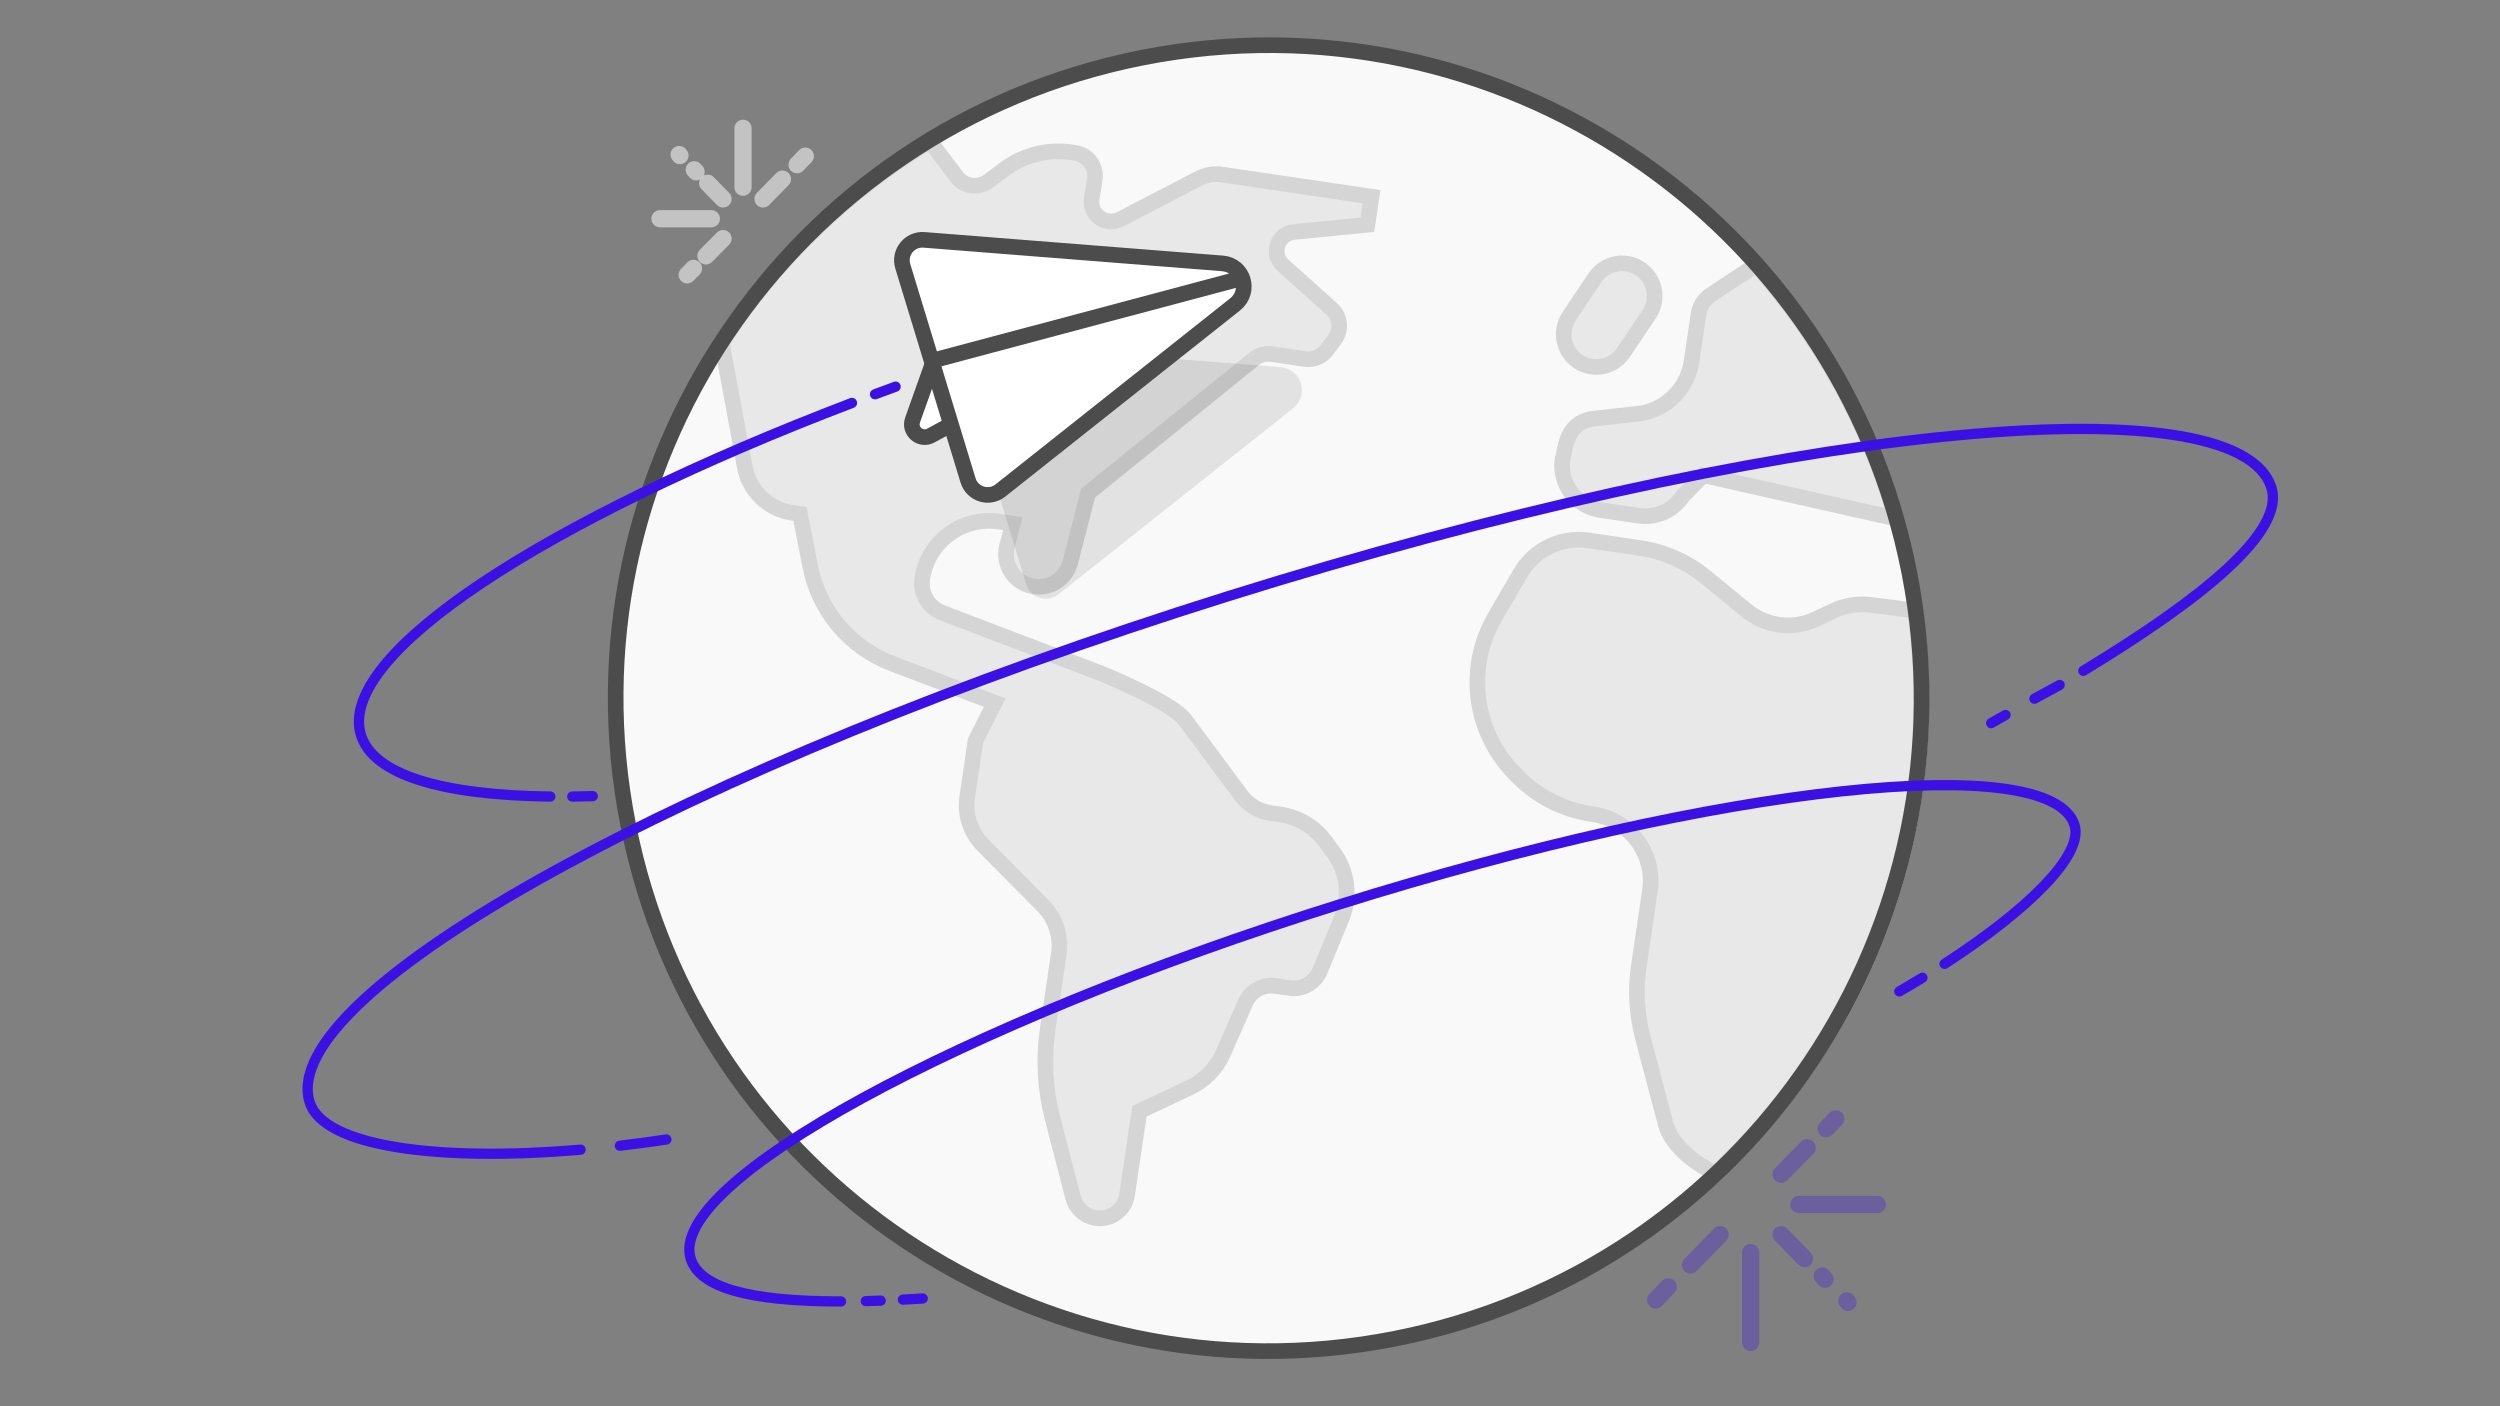 <svg width="320" height="180" viewBox="0 0 320 180" fill="none" xmlns="http://www.w3.org/2000/svg">
<rect x="0" y="0" width="320" height="180" fill="#808080" stroke="none"/>
<path fill-rule="evenodd" clip-rule="evenodd" d="M146.265 7.37C191.551 -1.534 235.479 27.96 244.383 73.246C253.286 118.53 223.792 162.459 178.507 171.362C133.221 180.265 89.293 150.772 80.39 105.487C71.486 60.201 100.981 16.273 146.265 7.37Z" fill="#F9F9F9"/>
<path fill-rule="evenodd" clip-rule="evenodd" d="M205.135 46.895C204.087 47.102 202.959 46.908 202.001 46.264C200.084 44.978 199.575 42.383 200.861 40.467L204.155 35.561C205.442 33.644 208.036 33.135 209.952 34.421C211.869 35.709 212.379 38.303 211.092 40.219L207.798 45.125C207.156 46.083 206.184 46.69 205.135 46.895ZM165.62 29.694C163.502 29.902 162.642 32.529 164.226 33.949L170.463 39.546C171.569 40.54 171.738 42.214 170.854 43.408L169.805 44.821C169.17 45.676 168.12 46.112 167.069 45.956L162.768 45.321C162.013 45.209 161.243 45.403 160.629 45.858L139.277 63.111L136.994 71.978C136.58 73.588 135.28 74.736 133.75 75.035C133.158 75.153 132.531 75.143 131.905 74.983C129.671 74.408 128.326 72.128 128.901 69.892L129.639 67.024L127.869 66.762C123.154 66.064 118.735 69.354 118.05 74.071C117.777 75.949 118.843 77.763 120.615 78.439L140.852 86.159C140.852 86.159 149.684 89.735 151.582 92.01L158.856 101.804C159.766 103.032 161.128 103.847 162.641 104.07L163.925 104.259C166.194 104.595 168.236 105.816 169.603 107.658L170.677 109.104C172.487 111.542 172.885 114.751 171.725 117.558L168.959 124.258C168.321 125.8 166.717 126.709 165.068 126.466L163.277 126.202C161.729 125.974 160.209 126.76 159.503 128.155L156.544 134.858C155.703 136.759 154.207 138.296 152.327 139.184L145.846 142.244L144.265 152.947C143.978 154.896 142.143 156.229 140.2 155.899L140.177 155.896C138.812 155.665 137.709 154.652 137.361 153.311L134.721 143.132C133.753 139.396 133.544 135.503 134.109 131.685L135.524 122.102C135.859 119.839 135.11 117.552 133.5 115.926L125.829 108.182C124.218 106.555 123.466 104.267 123.802 102.005L124.864 94.815L127.328 89.945L114.16 84.921C108.777 82.868 104.83 78.186 103.719 72.531L102.392 65.783L101.412 65.64C98.317 65.182 95.864 62.796 95.319 59.715L92.372 43.831C99.255 33.258 108.399 24.509 118.995 18.059L122.453 22.613C123.402 23.889 125.206 24.156 126.485 23.207L128.589 21.645C131.043 19.823 134.121 19.05 137.145 19.496L137.618 19.567C139.262 19.809 140.388 21.347 140.126 22.986L139.737 25.418C139.408 27.466 141.553 29.014 143.394 28.06L153.483 22.827C154.376 22.363 155.394 22.192 156.389 22.34L175.557 25.172L175.026 28.767L165.62 29.694ZM244.31 105.852C240.755 123.521 231.82 138.704 219.615 150.172C216.884 148.971 213.897 146.509 213.219 143.938L210.293 132.86C209.495 129.841 209.32 126.692 209.776 123.603L211.19 114.03C211.888 109.307 208.625 104.912 203.901 104.215L203.688 104.183C200.125 103.656 196.831 101.989 194.296 99.43L193.917 99.046C190.23 95.325 188.511 90.085 189.277 84.901C189.586 82.807 190.293 80.79 191.358 78.96L194.609 73.378C196.387 70.323 199.846 68.657 203.344 69.174L209.919 70.146C213.02 70.605 215.938 71.897 218.36 73.885L223.56 78.151C226.056 80.199 229.51 80.626 232.43 79.246L234.676 78.186C236.219 77.456 237.944 77.2 239.633 77.449L245.13 78.15C246.348 87.138 246.201 96.458 244.31 105.852ZM242.681 66.38L218.038 60.832L215.432 63.448C214.205 65.339 211.987 66.341 209.757 66.011L204.864 65.287C201.716 64.823 199.541 61.893 200.005 58.743L200.151 58.235C200.534 55.644 201.473 53.862 204.075 53.573L210.074 52.906C211.282 52.693 212.424 52.2 213.408 51.469C215.091 50.22 216.208 48.353 216.514 46.279L217.409 40.223C217.55 39.269 218.065 38.412 218.837 37.837L224.783 33.916C233.055 43.239 239.215 54.31 242.681 66.38Z" fill="#E8E8E8"/>
<path fill-rule="evenodd" clip-rule="evenodd" d="M205.135 46.895C204.086 47.102 202.959 46.908 202.001 46.264C200.084 44.978 199.575 42.383 200.861 40.467L204.155 35.561C205.442 33.644 208.036 33.135 209.952 34.421C211.869 35.709 212.379 38.303 211.092 40.219L207.798 45.125C207.156 46.083 206.184 46.69 205.135 46.895ZM165.62 29.694C163.502 29.902 162.642 32.529 164.226 33.949L170.463 39.546C171.569 40.54 171.738 42.214 170.854 43.408L169.805 44.821C169.17 45.676 168.12 46.112 167.069 45.956L162.768 45.321C162.013 45.209 161.243 45.403 160.629 45.858L139.277 63.111L136.994 71.978C136.58 73.588 135.28 74.736 133.75 75.035C133.158 75.153 132.531 75.143 131.905 74.983C129.671 74.408 128.326 72.128 128.901 69.892L129.639 67.024L127.869 66.762C123.154 66.064 118.735 69.354 118.05 74.071C117.777 75.949 118.843 77.763 120.615 78.439L140.852 86.159C140.852 86.159 149.684 89.735 151.582 92.01L158.856 101.804C159.766 103.032 161.128 103.847 162.641 104.07L163.925 104.259C166.194 104.595 168.236 105.816 169.603 107.658L170.677 109.104C172.487 111.542 172.885 114.751 171.725 117.558L168.959 124.258C168.321 125.8 166.717 126.709 165.068 126.466L163.277 126.202C161.729 125.974 160.209 126.76 159.503 128.155L156.544 134.858C155.703 136.759 154.207 138.296 152.327 139.184L145.846 142.244L144.265 152.947C143.978 154.896 142.143 156.229 140.2 155.899L140.177 155.896C138.812 155.665 137.709 154.652 137.361 153.311L134.721 143.132C133.753 139.396 133.544 135.503 134.109 131.685L135.524 122.102C135.859 119.839 135.11 117.552 133.5 115.926L125.829 108.182C124.218 106.555 123.466 104.267 123.802 102.005L124.864 94.815L127.328 89.945L114.16 84.921C108.777 82.868 104.83 78.186 103.719 72.531L102.392 65.783L101.412 65.64C98.317 65.182 95.864 62.796 95.319 59.715L92.372 43.831C99.255 33.258 108.399 24.509 118.995 18.059L122.453 22.613C123.402 23.889 125.206 24.156 126.485 23.207L128.589 21.645C131.043 19.823 134.121 19.05 137.145 19.496L137.618 19.567C139.262 19.809 140.388 21.347 140.126 22.986L139.737 25.418C139.408 27.466 141.553 29.014 143.394 28.06L153.483 22.827C154.376 22.363 155.394 22.192 156.389 22.34L175.557 25.172L175.026 28.767L165.62 29.694ZM244.31 105.852C240.755 123.521 231.82 138.704 219.615 150.172C216.884 148.971 213.897 146.509 213.219 143.938L210.293 132.86C209.495 129.841 209.32 126.692 209.776 123.603L211.19 114.03C211.888 109.307 208.625 104.912 203.901 104.215L203.688 104.183C200.125 103.656 196.831 101.989 194.296 99.43L193.917 99.046C190.23 95.325 188.511 90.085 189.277 84.901C189.586 82.807 190.293 80.79 191.358 78.96L194.609 73.378C196.387 70.323 199.846 68.657 203.344 69.174L209.919 70.146C213.02 70.605 215.938 71.897 218.36 73.885L223.56 78.151C226.056 80.199 229.51 80.626 232.43 79.246L234.676 78.186C236.219 77.456 237.944 77.2 239.633 77.449L245.13 78.15C246.348 87.138 246.201 96.458 244.31 105.852ZM242.681 66.38L218.038 60.832L215.432 63.448C214.205 65.339 211.987 66.341 209.757 66.011L204.864 65.287C201.716 64.823 199.541 61.893 200.005 58.743L200.151 58.235C200.534 55.644 201.473 53.862 204.075 53.573L210.074 52.906C211.282 52.693 212.424 52.2 213.408 51.469C215.091 50.22 216.208 48.353 216.514 46.279L217.409 40.223C217.55 39.269 218.065 38.412 218.837 37.837L224.783 33.916C233.055 43.239 239.215 54.31 242.681 66.38Z" stroke="#D5D5D5" stroke-width="2"/>
<path d="M146.265 7.37C191.551 -1.534 235.479 27.96 244.383 73.246C253.286 118.53 223.792 162.459 178.507 171.362C133.221 180.265 89.293 150.772 80.39 105.487C71.486 60.201 100.981 16.273 146.265 7.37Z" stroke="#4C4C4C" stroke-width="2"/>
<path d="M75.876 101.904L75.896 102.56C76.257 102.549 76.542 102.248 76.533 101.886C76.524 101.525 76.224 101.239 75.862 101.247L75.876 101.904ZM73.249 101.957L73.235 101.301C72.873 101.308 72.586 101.607 72.592 101.968C72.597 102.329 72.894 102.618 73.256 102.614L73.249 101.957ZM70.435 102.614C70.797 102.619 71.095 102.328 71.099 101.965C71.104 101.603 70.813 101.305 70.45 101.301L70.435 102.614ZM109.285 52.191C109.624 52.062 109.794 51.682 109.665 51.343C109.536 51.004 109.157 50.834 108.818 50.963L109.285 52.191ZM111.778 49.847C111.438 49.974 111.265 50.352 111.392 50.692C111.519 51.032 111.897 51.205 112.237 51.078L111.778 49.847ZM114.861 50.111C115.202 49.987 115.377 49.61 115.252 49.269C115.128 48.928 114.751 48.752 114.41 48.877L114.861 50.111ZM75.857 101.247C74.968 101.273 74.097 101.291 73.241 101.301L73.256 102.614C74.12 102.605 75 102.587 75.896 102.56L75.857 101.247ZM75.862 101.247L73.235 101.301L73.262 102.614L75.89 102.56L75.862 101.247ZM70.45 101.301C63.562 101.22 57.95 100.533 53.892 99.241C49.804 97.941 47.472 96.09 46.806 93.817L45.545 94.186C46.402 97.109 49.287 99.155 53.494 100.493C57.73 101.841 63.489 102.534 70.435 102.614L70.45 101.301ZM46.806 93.817C46.151 91.584 47.068 88.827 49.698 85.597C52.311 82.389 56.504 78.858 62.06 75.15C73.166 67.738 89.583 59.704 109.285 52.191L108.818 50.963C89.066 58.495 72.548 66.57 61.331 74.057C55.726 77.798 51.411 81.414 48.68 84.767C45.966 88.098 44.703 91.315 45.545 94.186L46.806 93.817ZM112.237 51.078C113.105 50.755 113.98 50.432 114.861 50.111L114.41 48.877C113.527 49.199 112.649 49.523 111.778 49.847L112.237 51.078Z" fill="#3A10E5"/>
<path d="M85.398 146.503C85.757 146.449 86.003 146.114 85.949 145.755C85.895 145.397 85.56 145.15 85.202 145.204L85.398 146.503ZM254.864 92.561L254.54 91.989C254.225 92.168 254.113 92.568 254.291 92.884C254.469 93.199 254.87 93.312 255.186 93.134L254.864 92.561ZM256.712 91.517L257.036 92.088C257.351 91.908 257.462 91.508 257.283 91.193C257.104 90.878 256.704 90.767 256.388 90.945L256.712 91.517ZM260.406 89.436L260.076 88.868C259.766 89.049 259.658 89.445 259.834 89.758C260.01 90.071 260.405 90.185 260.721 90.013L260.406 89.436ZM263.638 87.676L263.973 88.241C264.281 88.059 264.387 87.663 264.21 87.351C264.033 87.04 263.639 86.927 263.324 87.098L263.638 87.676ZM266.321 85.304C266.011 85.492 265.913 85.896 266.1 86.206C266.289 86.516 266.693 86.615 267.003 86.427L266.321 85.304ZM74.371 147.814C74.733 147.783 75.001 147.465 74.97 147.104C74.939 146.742 74.621 146.474 74.26 146.506L74.371 147.814ZM79.272 145.998C78.912 146.04 78.654 146.366 78.695 146.726C78.737 147.087 79.064 147.345 79.424 147.303L79.272 145.998ZM40.264 140.895C39.784 139.363 40.057 137.56 41.162 135.472C42.267 133.381 44.176 131.068 46.848 128.576C52.19 123.595 60.47 118.003 71.09 112.152C92.318 100.456 122.77 87.789 157.411 76.936L157.018 75.682C122.32 86.554 91.782 99.252 70.456 111.002C59.797 116.874 51.409 122.527 45.952 127.615C43.225 130.158 41.201 132.586 40 134.857C38.798 137.13 38.389 139.307 39.01 141.288L40.264 140.895ZM157.411 76.936C192.052 66.083 224.288 59.109 248.395 56.601C260.455 55.346 270.445 55.214 277.674 56.256C281.29 56.778 284.177 57.588 286.278 58.674C288.378 59.759 289.631 61.084 290.111 62.616L291.364 62.223C290.743 60.242 289.165 58.687 286.882 57.507C284.6 56.328 281.552 55.488 277.862 54.956C270.477 53.891 260.363 54.035 248.259 55.294C224.041 57.813 191.716 64.811 157.018 75.682L157.411 76.936ZM256.386 90.946C255.776 91.293 255.161 91.64 254.542 91.989L255.186 93.134C255.806 92.785 256.423 92.436 257.036 92.088L256.386 90.946ZM255.187 93.133L257.035 92.088L256.388 90.945L254.54 91.989L255.187 93.133ZM263.305 87.11C263.014 87.281 262.378 87.622 261.717 87.976C261.07 88.322 260.4 88.68 260.076 88.868L260.737 90.003C261.035 89.831 261.675 89.488 262.336 89.134C262.983 88.789 263.652 88.431 263.973 88.241L263.305 87.11ZM260.721 90.013L263.952 88.253L263.324 87.098L260.092 88.859L260.721 90.013ZM290.111 62.616C290.478 63.789 290.228 65.19 289.288 66.85C288.348 68.508 286.762 70.344 284.614 72.324C280.321 76.279 273.904 80.699 266.321 85.304L267.003 86.427C274.606 81.81 281.113 77.336 285.504 73.29C287.699 71.268 289.395 69.325 290.431 67.497C291.465 65.672 291.883 63.88 291.364 62.223L290.111 62.616ZM74.26 146.506C65.205 147.279 57.042 147.188 50.94 146.203C47.886 145.71 45.383 144.998 43.55 144.081C41.708 143.16 40.635 142.08 40.264 140.895L39.01 141.288C39.534 142.961 40.973 144.261 42.962 145.257C44.961 146.257 47.609 146.996 50.73 147.5C56.978 148.509 65.258 148.594 74.371 147.814L74.26 146.506ZM85.202 145.204C83.204 145.506 81.224 145.77 79.272 145.998L79.424 147.303C81.391 147.074 83.386 146.807 85.398 146.503L85.202 145.204Z" fill="#3A10E5"/>
<path d="M118.11 166.207L118.152 166.863C118.513 166.84 118.787 166.528 118.766 166.167C118.743 165.806 118.433 165.53 118.071 165.551L118.11 166.207ZM115.575 166.356L115.537 165.699C115.175 165.72 114.899 166.03 114.919 166.392C114.939 166.753 115.248 167.03 115.609 167.011L115.575 166.356ZM112.722 166.483L112.747 167.14C113.109 167.126 113.392 166.823 113.379 166.461C113.367 166.099 113.064 165.816 112.702 165.827L112.722 166.483ZM110.821 166.542L110.801 165.886C110.439 165.897 110.154 166.199 110.164 166.56C110.174 166.922 110.476 167.208 110.837 167.199L110.821 166.542ZM107.652 167.241C108.014 167.241 108.308 166.947 108.308 166.584C108.308 166.221 108.013 165.927 107.65 165.927L107.652 167.241ZM243.115 126.9L242.781 126.335C242.47 126.519 242.366 126.919 242.548 127.231C242.73 127.543 243.13 127.65 243.443 127.47L243.115 126.9ZM246.071 125.151L246.413 125.712C246.721 125.524 246.82 125.122 246.634 124.813C246.448 124.504 246.047 124.402 245.737 124.586L246.071 125.151ZM248.548 122.82C248.243 123.018 248.156 123.424 248.353 123.729C248.55 124.034 248.957 124.121 249.262 123.924L248.548 122.82ZM89.035 160.911C88.726 159.925 88.902 158.735 89.673 157.31C90.446 155.884 91.782 154.29 93.666 152.561C97.431 149.104 103.268 145.206 110.764 141.113C125.745 132.933 147.227 124.041 171.656 116.388L171.263 115.134C146.779 122.805 125.212 131.727 110.134 139.96C102.6 144.073 96.656 148.031 92.777 151.593C90.839 153.373 89.388 155.08 88.518 156.684C87.649 158.29 87.329 159.86 87.781 161.304L89.035 160.911ZM171.656 116.388C196.085 108.734 218.8 103.778 235.771 101.947C244.261 101.031 251.28 100.901 256.344 101.592C258.878 101.938 260.885 102.484 262.333 103.214C263.78 103.944 264.604 104.822 264.912 105.807L266.166 105.414C265.713 103.97 264.555 102.863 262.925 102.041C261.295 101.22 259.129 100.646 256.522 100.29C251.303 99.579 244.164 99.72 235.63 100.641C218.55 102.484 195.748 107.463 171.263 115.134L171.656 116.388ZM118.067 165.551C117.205 165.607 116.363 165.656 115.541 165.699L115.609 167.011C116.437 166.968 117.284 166.919 118.152 166.863L118.067 165.551ZM118.071 165.551L115.537 165.699L115.613 167.011L118.148 166.863L118.071 165.551ZM112.698 165.827C112.054 165.85 111.422 165.87 110.805 165.886L110.837 167.199C111.46 167.183 112.097 167.164 112.747 167.14L112.698 165.827ZM112.702 165.827L110.801 165.886L110.842 167.199L112.743 167.14L112.702 165.827ZM107.65 165.927C101.695 165.932 97.243 165.477 94.158 164.588C91.051 163.694 89.506 162.415 89.035 160.911L87.781 161.304C88.454 163.453 90.554 164.917 93.794 165.85C97.056 166.79 101.654 167.246 107.652 167.241L107.65 165.927ZM245.729 124.59C244.768 125.176 243.787 125.756 242.788 126.33L243.443 127.47C244.451 126.89 245.442 126.304 246.413 125.712L245.729 124.59ZM243.45 127.466L246.405 125.717L245.737 124.586L242.781 126.335L243.45 127.466ZM264.912 105.807C265.14 106.534 264.993 107.51 264.346 108.758C263.705 109.994 262.621 111.404 261.146 112.935C258.198 115.992 253.782 119.435 248.548 122.82L249.262 123.924C254.541 120.509 259.047 117.004 262.092 113.847C263.612 112.269 264.79 110.756 265.512 109.363C266.229 107.98 266.544 106.62 266.166 105.414L264.912 105.807Z" fill="#3A10E5"/>
<path opacity="0.13" d="M165.524 52.255C167.626 50.589 166.596 47.211 163.923 47L125.715 43.987C123.871 43.842 122.46 45.598 122.999 47.367L131.353 74.775C131.892 76.545 134.043 77.215 135.492 76.066L165.524 52.255Z" fill="#4C4C4C"/>
<path d="M116.811 53.758L119.658 45.751L158.085 34.668L119.141 55.752C117.817 56.469 116.308 55.176 116.811 53.758Z" fill="white" stroke="#4C4C4C" stroke-width="2" stroke-linejoin="round"/>
<path d="M158.083 38.97C160.184 37.304 159.154 33.926 156.481 33.715L118.273 30.702C116.43 30.557 115.019 32.314 115.557 34.083L123.911 61.491C124.45 63.26 126.602 63.931 128.051 62.782L158.083 38.97Z" fill="white" stroke="#4C4C4C" stroke-width="2"/>
<path d="M119.648 46.079L158.715 35.672" stroke="#4C4C4C" stroke-width="2"/>
<g opacity="0.85">
<path opacity="0.85" d="M224.081 171.827V160.325" stroke="#3A10E5" stroke-opacity="0.4" stroke-width="2.2" stroke-linecap="round" stroke-linejoin="round"/>
<path opacity="0.85" d="M240.297 154.173H230.262" stroke="#3A10E5" stroke-opacity="0.4" stroke-width="2.2" stroke-linecap="round" stroke-linejoin="round"/>
<path opacity="0.85" d="M230.99 161.117L227.982 158.035" stroke="#3A10E5" stroke-opacity="0.4" stroke-width="2.2" stroke-linecap="round" stroke-linejoin="round"/>
<path opacity="0.85" d="M233.603 163.744L233.245 163.324" stroke="#3A10E5" stroke-opacity="0.4" stroke-width="2.2" stroke-linecap="round" stroke-linejoin="round"/>
<path opacity="0.85" d="M236.55 166.706L236.395 166.503" stroke="#3A10E5" stroke-opacity="0.4" stroke-width="2.2" stroke-linecap="round" stroke-linejoin="round"/>
<path opacity="0.85" d="M231.324 146.917L227.982 150.299" stroke="#3A10E5" stroke-opacity="0.4" stroke-width="2.2" stroke-linecap="round" stroke-linejoin="round"/>
<path opacity="0.85" d="M234.987 143.212L233.746 144.471" stroke="#3A10E5" stroke-opacity="0.4" stroke-width="2.2" stroke-linecap="round" stroke-linejoin="round"/>
<path opacity="0.85" d="M220.178 158.035L216.384 161.909" stroke="#3A10E5" stroke-opacity="0.4" stroke-width="2.2" stroke-linecap="round" stroke-linejoin="round"/>
<path opacity="0.85" d="M213.532 164.715L211.921 166.394" stroke="#3A10E5" stroke-opacity="0.4" stroke-width="2.2" stroke-linecap="round" stroke-linejoin="round"/>
</g>
<g opacity="0.85">
<path opacity="0.85" d="M95.108 16.423V23.964" stroke="#DDDDDD" stroke-width="2.2" stroke-linecap="round" stroke-linejoin="round"/>
<path opacity="0.85" d="M84.476 27.998H91.055" stroke="#DDDDDD" stroke-width="2.2" stroke-linecap="round" stroke-linejoin="round"/>
<path opacity="0.85" d="M90.578 23.445L92.55 25.466" stroke="#DDDDDD" stroke-width="2.2" stroke-linecap="round" stroke-linejoin="round"/>
<path opacity="0.85" d="M88.864 21.723L89.099 21.998" stroke="#DDDDDD" stroke-width="2.2" stroke-linecap="round" stroke-linejoin="round"/>
<path opacity="0.85" d="M86.932 19.781L87.034 19.914" stroke="#DDDDDD" stroke-width="2.2" stroke-linecap="round" stroke-linejoin="round"/>
<path opacity="0.85" d="M90.359 32.755L92.55 30.538" stroke="#DDDDDD" stroke-width="2.2" stroke-linecap="round" stroke-linejoin="round"/>
<path opacity="0.85" d="M87.957 35.184L88.77 34.359" stroke="#DDDDDD" stroke-width="2.2" stroke-linecap="round" stroke-linejoin="round"/>
<path opacity="0.85" d="M97.666 25.466L100.154 22.926" stroke="#DDDDDD" stroke-width="2.2" stroke-linecap="round" stroke-linejoin="round"/>
<path opacity="0.85" d="M102.024 21.086L103.08 19.985" stroke="#DDDDDD" stroke-width="2.2" stroke-linecap="round" stroke-linejoin="round"/>
</g>
</svg>
